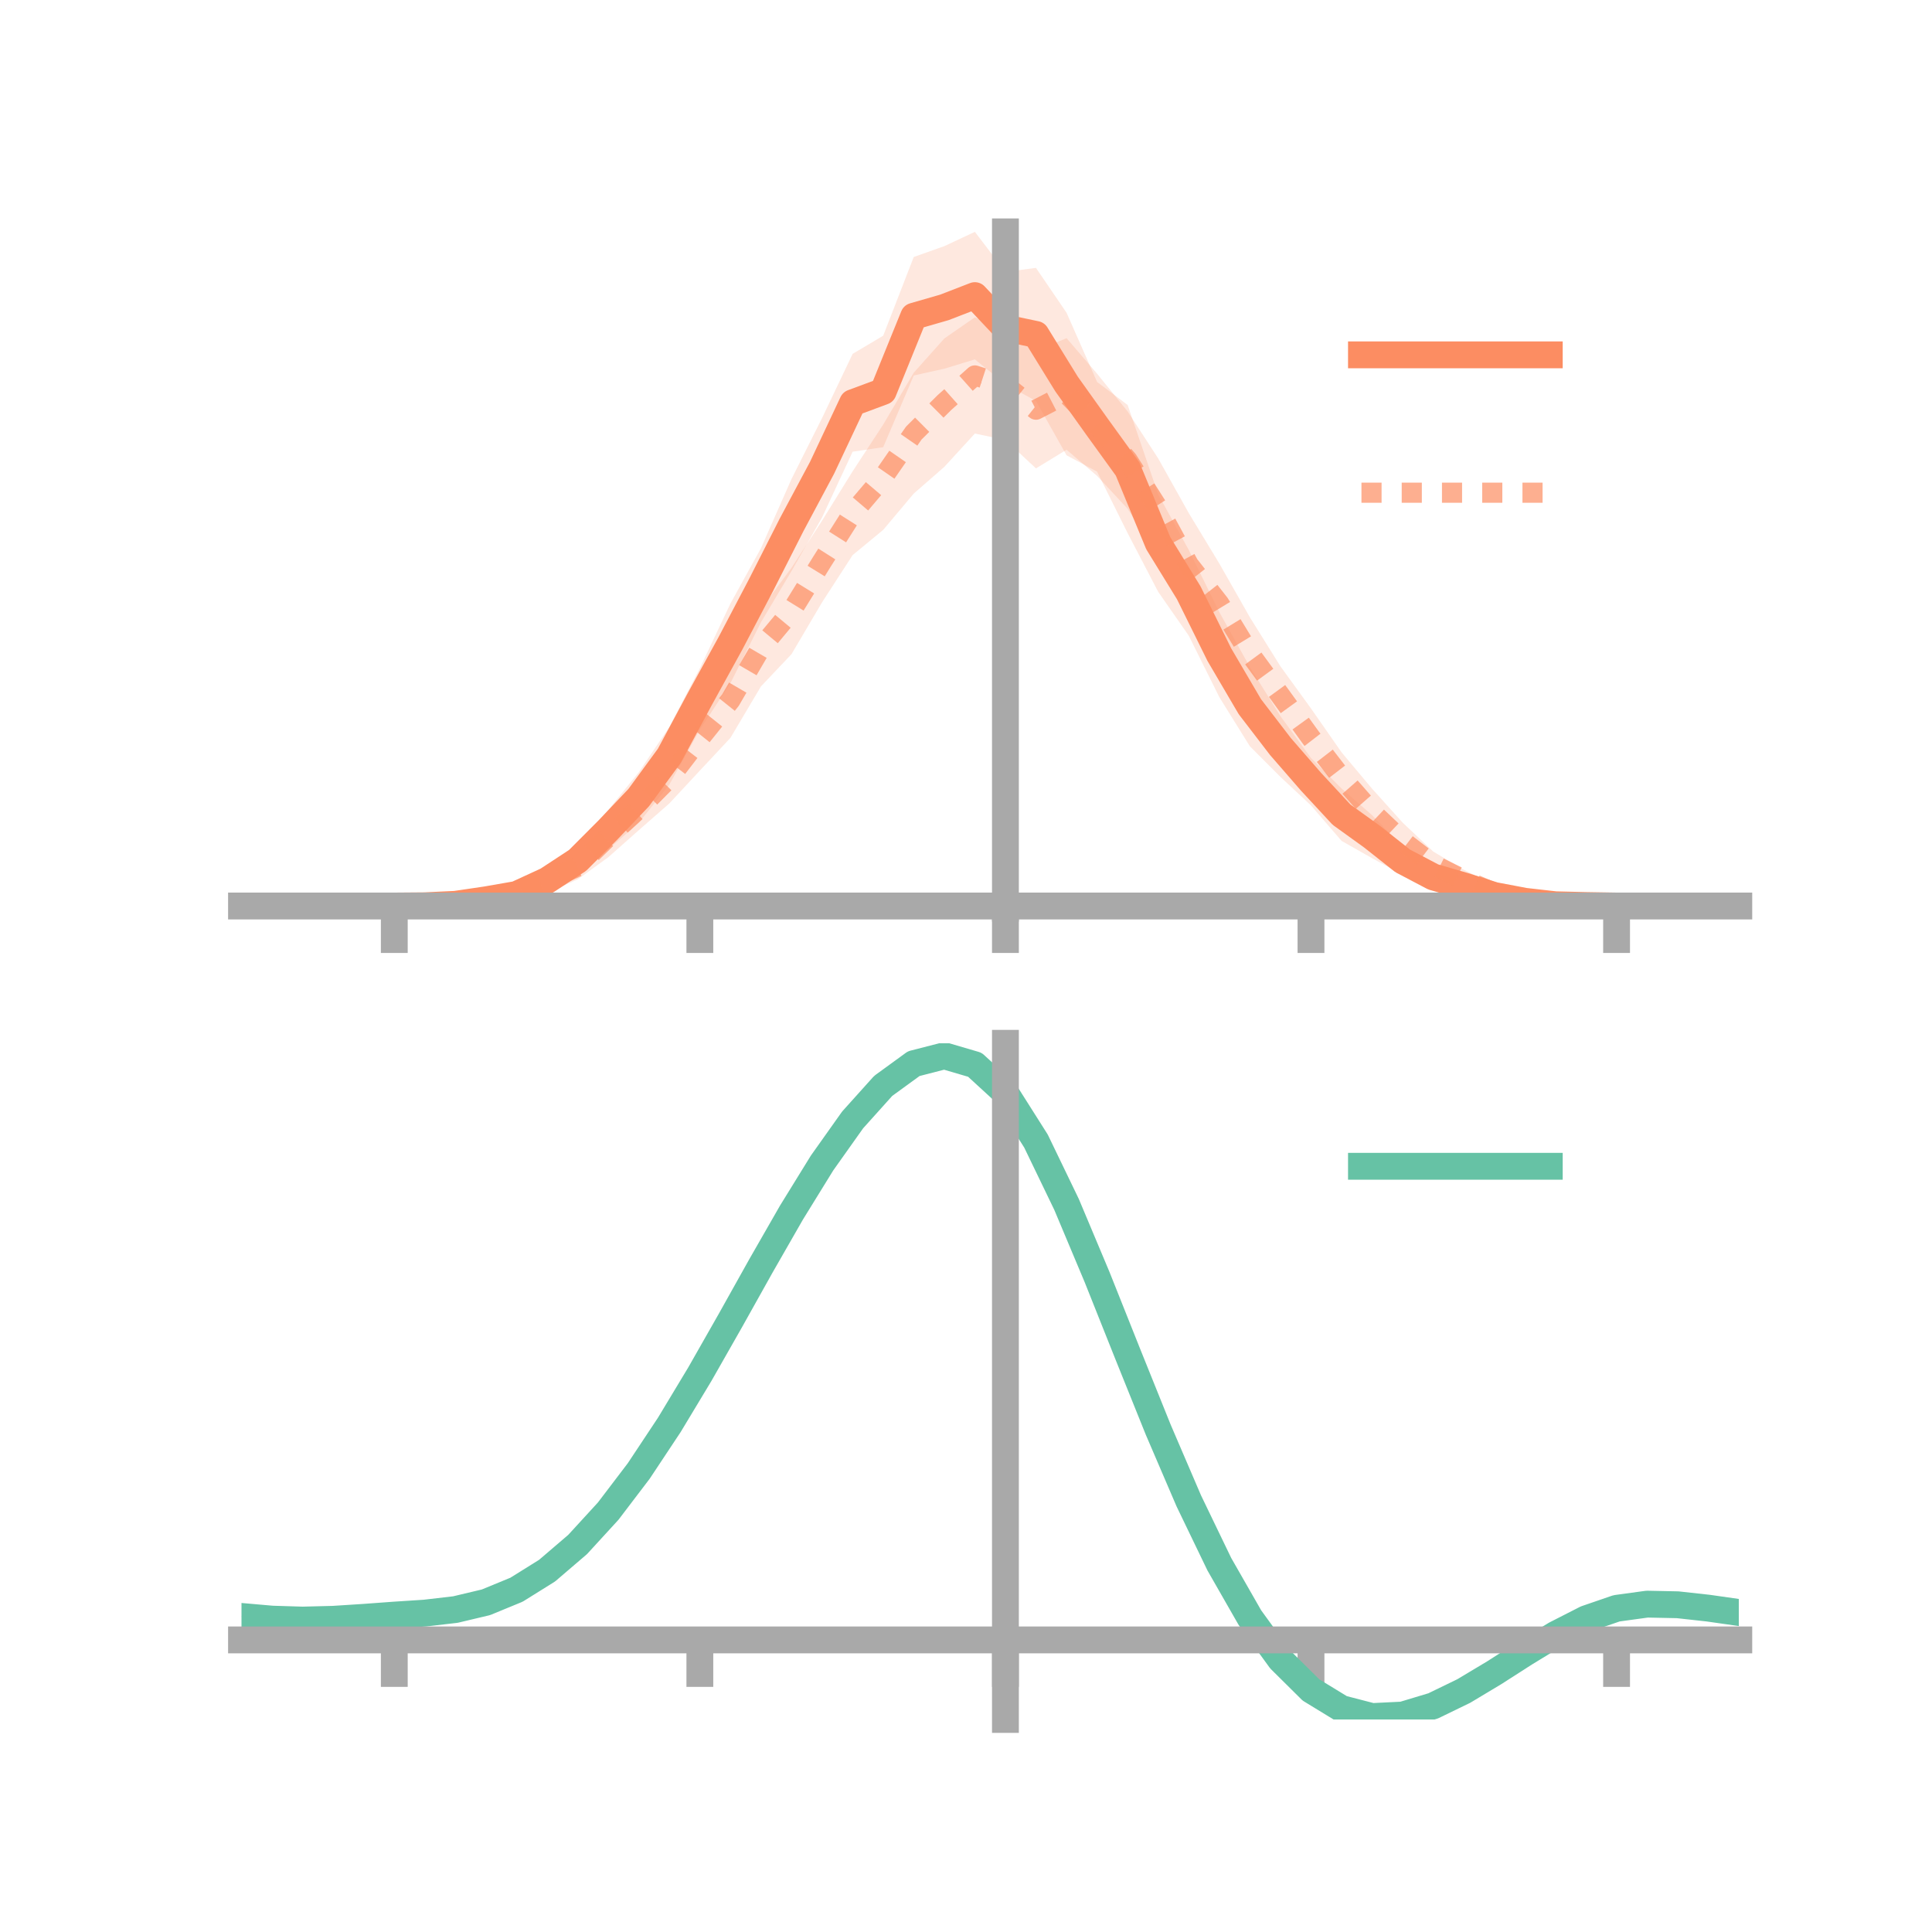 <?xml version="1.0" encoding="utf-8" standalone="no"?>
<!DOCTYPE svg PUBLIC "-//W3C//DTD SVG 1.1//EN"
  "http://www.w3.org/Graphics/SVG/1.1/DTD/svg11.dtd">
<!-- Created with matplotlib (https://matplotlib.org/) -->
<svg height="144pt" version="1.1" viewBox="0 0 144 144" width="144pt" xmlns="http://www.w3.org/2000/svg" xmlns:xlink="http://www.w3.org/1999/xlink">
 <defs>
  <style type="text/css">*{stroke-linecap:butt;stroke-linejoin:round;}</style>
 </defs>
 <g id="figure_1">
  <g id="patch_1">
   <path d="M 0 144 
L 144 144 
L 144 0 
L 0 0 
z
" style="fill:none;"/>
  </g>
  <g id="axes_1">
   <g id="patch_2">
    <path d="M 18 67.68 
L 129.6 67.68 
L 129.6 17.28 
L 18 17.28 
z
" style="fill:none;"/>
   </g>
   <g id="PolyCollection_1">
    <path clip-path="url(#paea4991d22)" d="M 18 67.528 
L 18 67.528 
L 20.278 67.528 
L 22.555 67.528 
L 24.833 67.528 
L 27.11 67.528 
L 29.388 67.528 
L 31.665 67.436 
L 33.943 67.229 
L 36.22 66.648 
L 38.498 66.195 
L 40.776 64.87 
L 43.053 63.032 
L 45.331 60.373 
L 47.608 57.566 
L 49.886 54.186 
L 52.163 49.809 
L 54.441 44.991 
L 56.718 40.86 
L 58.996 35.7 
L 61.273 31.158 
L 63.551 26.375 
L 65.829 25.021 
L 68.106 19.154 
L 70.384 18.346 
L 72.661 17.28 
L 74.939 20.264 
L 77.216 19.968 
L 79.494 23.31 
L 81.771 28.47 
L 84.049 30.186 
L 86.327 36.85 
L 88.604 40.99 
L 90.882 45.625 
L 93.159 49.723 
L 95.437 53.378 
L 97.714 56.495 
L 99.992 58.771 
L 102.269 60.761 
L 104.547 63.113 
L 106.824 64.422 
L 109.102 65.372 
L 111.38 66.19 
L 113.657 66.847 
L 115.935 67.269 
L 118.212 67.301 
L 120.49 67.528 
L 122.767 67.528 
L 125.045 67.528 
L 127.322 67.528 
L 129.6 67.528 
L 129.6 67.528 
L 129.6 67.528 
L 127.322 67.528 
L 125.045 67.528 
L 122.767 67.528 
L 120.49 67.528 
L 118.212 67.68 
L 115.935 67.603 
L 113.657 67.507 
L 111.38 67.302 
L 109.102 66.676 
L 106.824 66.303 
L 104.547 65.216 
L 102.269 63.965 
L 99.992 62.675 
L 97.714 60.032 
L 95.437 57.906 
L 93.159 55.625 
L 90.882 51.961 
L 88.604 47.381 
L 86.327 44.114 
L 84.049 39.739 
L 81.771 35.154 
L 79.494 33.934 
L 77.216 29.888 
L 74.939 28.632 
L 72.661 26.786 
L 70.384 27.481 
L 68.106 27.987 
L 65.829 33.33 
L 63.551 33.667 
L 61.273 38.567 
L 58.996 42.559 
L 56.718 46.379 
L 54.441 50.92 
L 52.163 54.384 
L 49.886 58.486 
L 47.608 61.328 
L 45.331 63.313 
L 43.053 65.222 
L 40.776 66.373 
L 38.498 67.144 
L 36.22 67.487 
L 33.943 67.577 
L 31.665 67.585 
L 29.388 67.528 
L 27.11 67.528 
L 24.833 67.528 
L 22.555 67.528 
L 20.278 67.528 
L 18 67.528 
z
" style="fill:#fc8d62;fill-opacity:0.2;"/>
   </g>
   <g id="PolyCollection_2">
    <path clip-path="url(#paea4991d22)" d="M 18 67.528 
L 18 67.528 
L 20.278 67.528 
L 22.555 67.528 
L 24.833 67.528 
L 27.11 67.528 
L 29.388 67.528 
L 31.665 67.439 
L 33.943 67.244 
L 36.22 66.624 
L 38.498 65.86 
L 40.776 64.732 
L 43.053 63.64 
L 45.331 60.847 
L 47.608 58.702 
L 49.886 56.103 
L 52.163 52.624 
L 54.441 49.379 
L 56.718 45.389 
L 58.996 42.322 
L 61.273 38.804 
L 63.551 35.127 
L 65.829 31.645 
L 68.106 27.779 
L 70.384 25.228 
L 72.661 23.651 
L 74.939 24.653 
L 77.216 26.161 
L 79.494 25.203 
L 81.771 27.855 
L 84.049 30.67 
L 86.327 34.173 
L 88.604 38.244 
L 90.882 42.003 
L 93.159 46.01 
L 95.437 49.664 
L 97.714 52.805 
L 99.992 56.073 
L 102.269 58.788 
L 104.547 61.315 
L 106.824 63.47 
L 109.102 64.823 
L 111.38 65.955 
L 113.657 66.762 
L 115.935 67.168 
L 118.212 67.517 
L 120.49 67.528 
L 122.767 67.528 
L 125.045 67.528 
L 127.322 67.528 
L 129.6 67.528 
L 129.6 67.528 
L 129.6 67.528 
L 127.322 67.528 
L 125.045 67.528 
L 122.767 67.528 
L 120.49 67.528 
L 118.212 67.538 
L 115.935 67.619 
L 113.657 67.492 
L 111.38 67.157 
L 109.102 66.31 
L 106.824 65.416 
L 104.547 64.077 
L 102.269 62.29 
L 99.992 59.819 
L 97.714 57.188 
L 95.437 54.028 
L 93.159 51.451 
L 90.882 47.986 
L 88.604 45.93 
L 86.327 41.588 
L 84.049 37.923 
L 81.771 35.471 
L 79.494 33.52 
L 77.216 34.911 
L 74.939 32.793 
L 72.661 32.314 
L 70.384 34.798 
L 68.106 36.787 
L 65.829 39.494 
L 63.551 41.373 
L 61.273 44.892 
L 58.996 48.754 
L 56.718 51.16 
L 54.441 54.998 
L 52.163 57.435 
L 49.886 59.886 
L 47.608 61.88 
L 45.331 63.899 
L 43.053 65.546 
L 40.776 66.547 
L 38.498 67.059 
L 36.22 67.51 
L 33.943 67.599 
L 31.665 67.574 
L 29.388 67.528 
L 27.11 67.528 
L 24.833 67.528 
L 22.555 67.528 
L 20.278 67.528 
L 18 67.528 
z
" style="fill:#fc8d62;fill-opacity:0.2;"/>
   </g>
   <g id="matplotlib.axis_1">
    <g id="xtick_1">
     <g id="line2d_1">
      <defs>
       <path d="M 0 0 
L 0 3.5 
" id="m638fc500b0" style="stroke:#a9a9a9;stroke-width:2;"/>
      </defs>
      <g>
       <use style="fill:#a9a9a9;stroke:#a9a9a9;stroke-width:2;" x="29.388" xlink:href="#m638fc500b0" y="67.528"/>
      </g>
     </g>
    </g>
    <g id="xtick_2">
     <g id="line2d_2">
      <g>
       <use style="fill:#a9a9a9;stroke:#a9a9a9;stroke-width:2;" x="52.163" xlink:href="#m638fc500b0" y="67.528"/>
      </g>
     </g>
    </g>
    <g id="xtick_3">
     <g id="line2d_3">
      <g>
       <use style="fill:#a9a9a9;stroke:#a9a9a9;stroke-width:2;" x="74.939" xlink:href="#m638fc500b0" y="67.528"/>
      </g>
     </g>
    </g>
    <g id="xtick_4">
     <g id="line2d_4">
      <g>
       <use style="fill:#a9a9a9;stroke:#a9a9a9;stroke-width:2;" x="97.714" xlink:href="#m638fc500b0" y="67.528"/>
      </g>
     </g>
    </g>
    <g id="xtick_5">
     <g id="line2d_5">
      <g>
       <use style="fill:#a9a9a9;stroke:#a9a9a9;stroke-width:2;" x="120.49" xlink:href="#m638fc500b0" y="67.528"/>
      </g>
     </g>
    </g>
   </g>
   <g id="matplotlib.axis_2"/>
   <g id="line2d_6">
    <path clip-path="url(#paea4991d22)" d="M 18 67.528 
L 20.278 67.528 
L 22.555 67.528 
L 24.833 67.528 
L 27.11 67.528 
L 29.388 67.528 
L 31.665 67.51 
L 33.943 67.403 
L 36.22 67.067 
L 38.498 66.67 
L 40.776 65.622 
L 43.053 64.127 
L 45.331 61.843 
L 47.608 59.447 
L 49.886 56.336 
L 52.163 52.096 
L 54.441 47.955 
L 56.718 43.619 
L 58.996 39.129 
L 61.273 34.863 
L 63.551 30.021 
L 65.829 29.175 
L 68.106 23.57 
L 70.384 22.913 
L 72.661 22.033 
L 74.939 24.448 
L 77.216 24.928 
L 79.494 28.622 
L 81.771 31.812 
L 84.049 34.963 
L 86.327 40.482 
L 88.604 44.185 
L 90.882 48.793 
L 93.159 52.674 
L 95.437 55.642 
L 97.714 58.264 
L 99.992 60.723 
L 102.269 62.363 
L 104.547 64.165 
L 106.824 65.362 
L 109.102 66.024 
L 111.38 66.746 
L 113.657 67.177 
L 115.935 67.436 
L 118.212 67.491 
L 120.49 67.528 
L 122.767 67.528 
L 125.045 67.528 
L 127.322 67.528 
L 129.6 67.528 
" style="fill:none;stroke:#fc8d62;stroke-linecap:square;stroke-width:2;"/>
   </g>
   <g id="line2d_7">
    <path clip-path="url(#paea4991d22)" d="M 18 67.528 
L 20.278 67.528 
L 22.555 67.528 
L 24.833 67.528 
L 27.11 67.528 
L 29.388 67.528 
L 31.665 67.507 
L 33.943 67.422 
L 36.22 67.067 
L 38.498 66.459 
L 40.776 65.64 
L 43.053 64.593 
L 45.331 62.373 
L 47.608 60.291 
L 49.886 57.995 
L 52.163 55.03 
L 54.441 52.189 
L 56.718 48.274 
L 58.996 45.538 
L 61.273 41.848 
L 63.551 38.25 
L 65.829 35.57 
L 68.106 32.283 
L 70.384 30.013 
L 72.661 27.983 
L 74.939 28.723 
L 77.216 30.536 
L 79.494 29.361 
L 81.771 31.663 
L 84.049 34.297 
L 86.327 37.88 
L 88.604 42.087 
L 90.882 44.994 
L 93.159 48.731 
L 95.437 51.846 
L 97.714 54.996 
L 99.992 57.946 
L 102.269 60.539 
L 104.547 62.696 
L 106.824 64.443 
L 109.102 65.567 
L 111.38 66.556 
L 113.657 67.127 
L 115.935 67.394 
L 118.212 67.527 
L 120.49 67.528 
L 122.767 67.528 
L 125.045 67.528 
L 127.322 67.528 
L 129.6 67.528 
" style="fill:none;stroke:#fc8d62;stroke-dasharray:1.5,1.5;stroke-dashoffset:0;stroke-opacity:0.7;stroke-width:1.5;"/>
   </g>
   <g id="patch_3">
    <path d="M 74.939 67.68 
L 74.939 17.28 
" style="fill:none;stroke:#a9a9a9;stroke-linecap:square;stroke-linejoin:miter;stroke-width:2;"/>
   </g>
   <g id="patch_4">
    <path d="M 129.6 67.68 
L 129.6 17.28 
" style="fill:none;"/>
   </g>
   <g id="patch_5">
    <path d="M 18 67.528 
L 129.6 67.528 
" style="fill:none;stroke:#a9a9a9;stroke-linecap:square;stroke-linejoin:miter;stroke-width:2;"/>
   </g>
   <g id="patch_6">
    <path d="M 18 17.28 
L 129.6 17.28 
" style="fill:none;"/>
   </g>
   <g id="legend_1">
    <g id="line2d_8">
     <path d="M 101.475 26.449 
L 115.475 26.449 
" style="fill:none;stroke:#fc8d62;stroke-linecap:square;stroke-width:2;"/>
    </g>
    <g id="line2d_9"/>
    <g id="text_1">
     <!--   -->
     <g transform="translate(121.075 28.899)scale(0.07 -0.07)">
      <defs>
       <path id="DejaVuSans-32"/>
      </defs>
      <use xlink:href="#DejaVuSans-32"/>
     </g>
    </g>
    <g id="line2d_10">
     <path d="M 101.475 36.724 
L 115.475 36.724 
" style="fill:none;stroke:#fc8d62;stroke-dasharray:1.5,1.5;stroke-dashoffset:0;stroke-opacity:0.7;stroke-width:1.5;"/>
    </g>
    <g id="line2d_11"/>
    <g id="text_2">
     <!--   -->
     <g transform="translate(121.075 39.174)scale(0.07 -0.07)">
      <use xlink:href="#DejaVuSans-32"/>
     </g>
    </g>
   </g>
  </g>
  <g id="axes_2">
   <g id="patch_7">
    <path d="M 18 128.16 
L 129.6 128.16 
L 129.6 77.76 
L 18 77.76 
z
" style="fill:none;"/>
   </g>
   <g id="PolyCollection_3">
    <path clip-path="url(#p94a7c66ef8)" d="M 18 120.523 
L 18 120.44 
L 20.278 120.648 
L 22.555 120.718 
L 24.833 120.655 
L 27.11 120.5 
L 29.388 120.324 
L 31.665 120.171 
L 33.943 119.9 
L 36.22 119.353 
L 38.498 118.404 
L 40.776 116.963 
L 43.053 114.976 
L 45.331 112.437 
L 47.608 109.375 
L 49.886 105.859 
L 52.163 101.989 
L 54.441 97.894 
L 56.718 93.728 
L 58.996 89.667 
L 61.273 85.899 
L 63.551 82.623 
L 65.829 80.041 
L 68.106 78.355 
L 70.384 77.76 
L 72.661 78.442 
L 74.939 80.567 
L 77.216 84.215 
L 79.494 89.007 
L 81.771 94.507 
L 84.049 100.309 
L 86.327 106.054 
L 88.604 111.442 
L 90.882 116.24 
L 93.159 120.277 
L 95.437 123.453 
L 97.714 125.73 
L 99.992 127.129 
L 102.269 127.722 
L 104.547 127.617 
L 106.824 126.945 
L 109.102 125.859 
L 111.38 124.518 
L 113.657 123.083 
L 115.935 121.715 
L 118.212 120.567 
L 120.49 119.789 
L 122.767 119.481 
L 125.045 119.533 
L 127.322 119.794 
L 129.6 120.131 
L 129.6 120.24 
L 129.6 120.24 
L 127.322 119.928 
L 125.045 119.686 
L 122.767 119.646 
L 120.49 119.96 
L 118.212 120.749 
L 115.935 121.926 
L 113.657 123.34 
L 111.38 124.827 
L 109.102 126.218 
L 106.824 127.343 
L 104.547 128.041 
L 102.269 128.16 
L 99.992 127.575 
L 97.714 126.192 
L 95.437 123.956 
L 93.159 120.857 
L 90.882 116.936 
L 88.604 112.286 
L 86.327 107.065 
L 84.049 101.498 
L 81.771 95.871 
L 79.494 90.532 
L 77.216 85.879 
L 74.939 82.338 
L 72.661 80.281 
L 70.384 79.625 
L 68.106 80.203 
L 65.829 81.831 
L 63.551 84.317 
L 61.273 87.464 
L 58.996 91.076 
L 56.718 94.964 
L 54.441 98.945 
L 52.163 102.854 
L 49.886 106.547 
L 47.608 109.901 
L 45.331 112.826 
L 43.053 115.258 
L 40.776 117.171 
L 38.498 118.571 
L 36.22 119.499 
L 33.943 120.034 
L 31.665 120.294 
L 29.388 120.436 
L 27.11 120.595 
L 24.833 120.731 
L 22.555 120.781 
L 20.278 120.712 
L 18 120.523 
z
" style="fill:#66c2a5;fill-opacity:0.2;"/>
   </g>
   <g id="matplotlib.axis_3">
    <g id="xtick_6">
     <g id="line2d_12">
      <g>
       <use style="fill:#a9a9a9;stroke:#a9a9a9;stroke-width:2;" x="29.388" xlink:href="#m638fc500b0" y="122.23"/>
      </g>
     </g>
    </g>
    <g id="xtick_7">
     <g id="line2d_13">
      <g>
       <use style="fill:#a9a9a9;stroke:#a9a9a9;stroke-width:2;" x="52.163" xlink:href="#m638fc500b0" y="122.23"/>
      </g>
     </g>
    </g>
    <g id="xtick_8">
     <g id="line2d_14">
      <g>
       <use style="fill:#a9a9a9;stroke:#a9a9a9;stroke-width:2;" x="74.939" xlink:href="#m638fc500b0" y="122.23"/>
      </g>
     </g>
    </g>
    <g id="xtick_9">
     <g id="line2d_15">
      <g>
       <use style="fill:#a9a9a9;stroke:#a9a9a9;stroke-width:2;" x="97.714" xlink:href="#m638fc500b0" y="122.23"/>
      </g>
     </g>
    </g>
    <g id="xtick_10">
     <g id="line2d_16">
      <g>
       <use style="fill:#a9a9a9;stroke:#a9a9a9;stroke-width:2;" x="120.49" xlink:href="#m638fc500b0" y="122.23"/>
      </g>
     </g>
    </g>
   </g>
   <g id="matplotlib.axis_4"/>
   <g id="line2d_17">
    <path clip-path="url(#p94a7c66ef8)" d="M 18 120.481 
L 20.278 120.68 
L 22.555 120.75 
L 24.833 120.693 
L 27.11 120.547 
L 29.388 120.38 
L 31.665 120.232 
L 33.943 119.967 
L 36.22 119.426 
L 38.498 118.488 
L 40.776 117.067 
L 43.053 115.117 
L 45.331 112.631 
L 47.608 109.638 
L 49.886 106.203 
L 52.163 102.422 
L 54.441 98.419 
L 56.718 94.346 
L 58.996 90.372 
L 61.273 86.681 
L 63.551 83.47 
L 65.829 80.936 
L 68.106 79.279 
L 70.384 78.693 
L 72.661 79.361 
L 74.939 81.452 
L 77.216 85.047 
L 79.494 89.769 
L 81.771 95.189 
L 84.049 100.903 
L 86.327 106.559 
L 88.604 111.864 
L 90.882 116.588 
L 93.159 120.567 
L 95.437 123.705 
L 97.714 125.961 
L 99.992 127.352 
L 102.269 127.941 
L 104.547 127.829 
L 106.824 127.144 
L 109.102 126.038 
L 111.38 124.672 
L 113.657 123.212 
L 115.935 121.821 
L 118.212 120.658 
L 120.49 119.875 
L 122.767 119.563 
L 125.045 119.61 
L 127.322 119.861 
L 129.6 120.186 
" style="fill:none;stroke:#66c2a5;stroke-linecap:square;stroke-width:2;"/>
   </g>
   <g id="patch_8">
    <path d="M 74.939 128.16 
L 74.939 77.76 
" style="fill:none;stroke:#a9a9a9;stroke-linecap:square;stroke-linejoin:miter;stroke-width:2;"/>
   </g>
   <g id="patch_9">
    <path d="M 129.6 128.16 
L 129.6 77.76 
" style="fill:none;"/>
   </g>
   <g id="patch_10">
    <path d="M 18 122.23 
L 129.6 122.23 
" style="fill:none;stroke:#a9a9a9;stroke-linecap:square;stroke-linejoin:miter;stroke-width:2;"/>
   </g>
   <g id="patch_11">
    <path d="M 18 77.76 
L 129.6 77.76 
" style="fill:none;"/>
   </g>
   <g id="legend_2">
    <g id="line2d_18">
     <path d="M 101.475 86.929 
L 115.475 86.929 
" style="fill:none;stroke:#66c2a5;stroke-linecap:square;stroke-width:2;"/>
    </g>
    <g id="line2d_19"/>
    <g id="text_3">
     <!--   -->
     <g transform="translate(121.075 89.379)scale(0.07 -0.07)">
      <use xlink:href="#DejaVuSans-32"/>
     </g>
    </g>
   </g>
  </g>
 </g>
 <defs>
  <clipPath id="paea4991d22">
   <rect height="50.4" width="111.6" x="18" y="17.28"/>
  </clipPath>
  <clipPath id="p94a7c66ef8">
   <rect height="50.4" width="111.6" x="18" y="77.76"/>
  </clipPath>
 </defs>
</svg>
